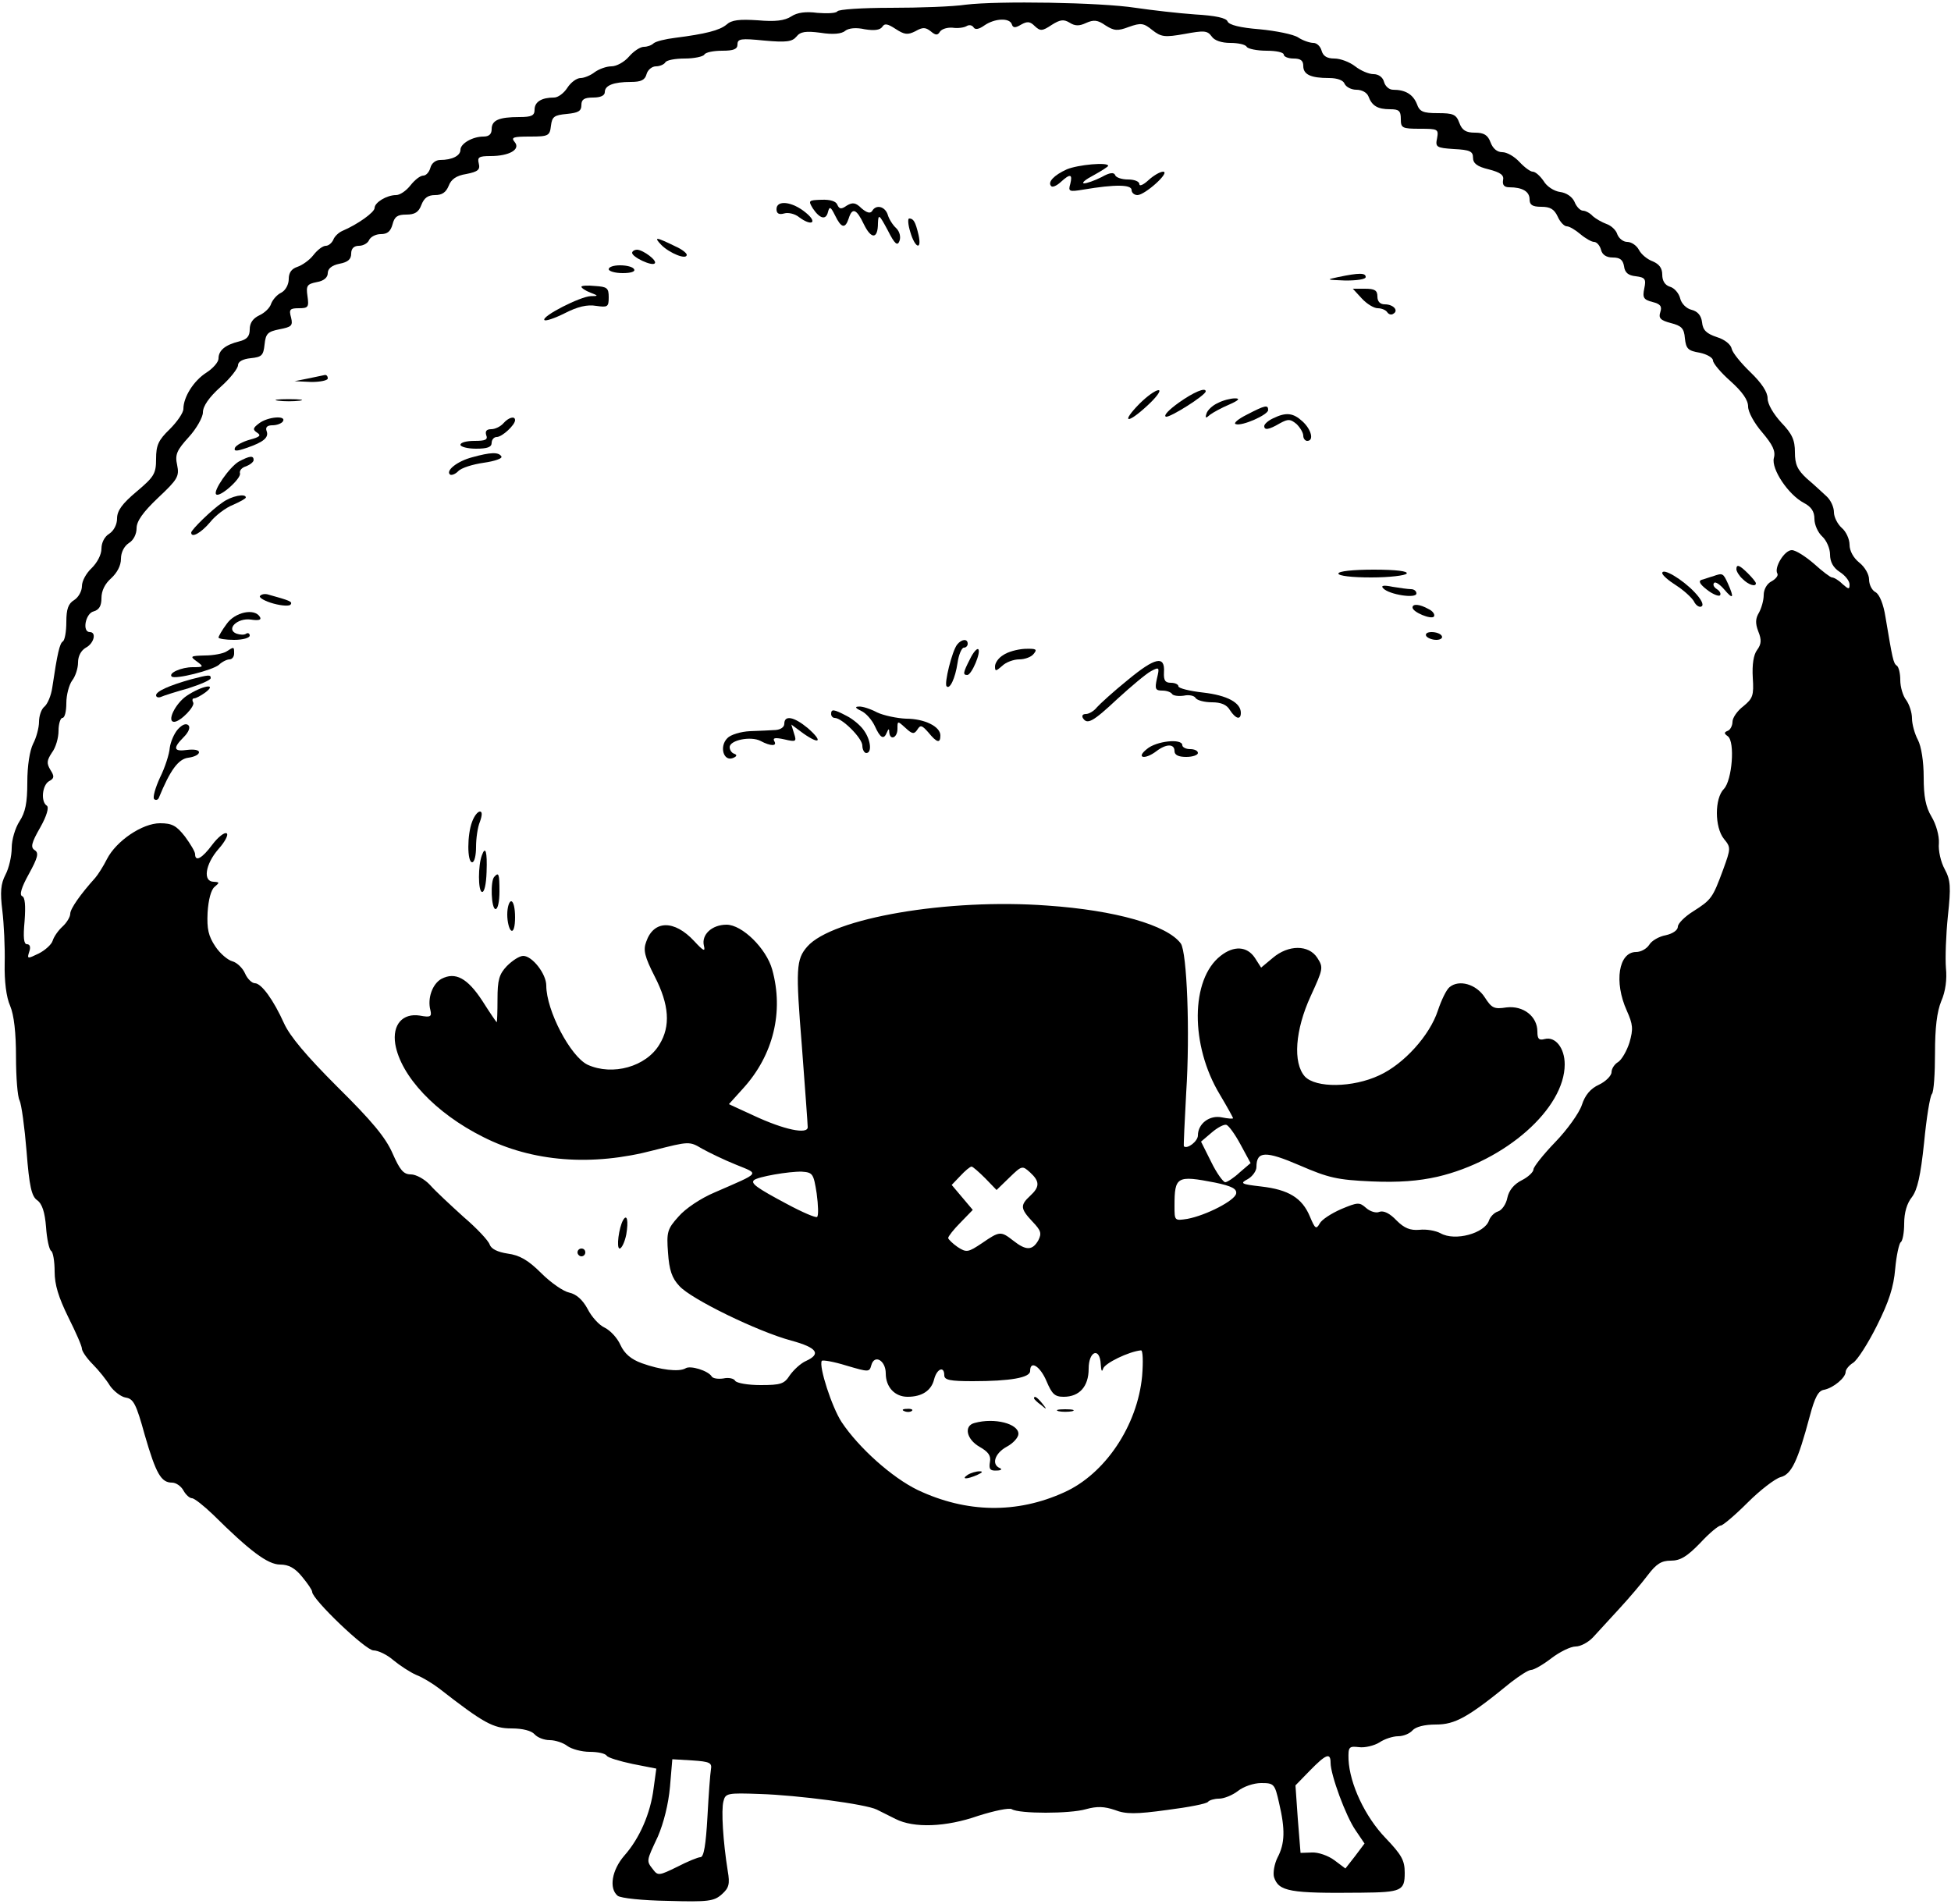 <?xml version="1.0" standalone="no"?>
<!DOCTYPE svg PUBLIC "-//W3C//DTD SVG 20010904//EN"
 "http://www.w3.org/TR/2001/REC-SVG-20010904/DTD/svg10.dtd">
<svg version="1.0" xmlns="http://www.w3.org/2000/svg"
 width="500pt" height="488pt" viewBox="0 0 500 488"
 preserveAspectRatio="xMidYMid meet">

<g transform="translate(0,488) scale(0.1,-0.1)"
fill="#000000" stroke="none">
<path d="M2475 4868 c-33 -5 -119 -8 -192 -8 -73 0 -134 -4 -137 -9 -3 -5 -26
-6 -51 -4 -30 4 -52 1 -67 -9 -17 -11 -41 -14 -86 -10 -47 3 -67 1 -80 -11
-18 -15 -54 -24 -132 -34 -25 -3 -49 -9 -55 -14 -5 -5 -16 -9 -25 -9 -9 0 -26
-11 -38 -25 -12 -14 -32 -25 -45 -25 -13 0 -32 -7 -43 -15 -10 -8 -27 -15 -36
-15 -10 0 -25 -11 -34 -25 -9 -14 -24 -25 -34 -25 -32 0 -50 -11 -50 -31 0
-15 -7 -19 -39 -19 -52 0 -71 -8 -71 -31 0 -13 -7 -19 -21 -19 -28 0 -59 -18
-59 -34 0 -15 -21 -26 -52 -26 -11 0 -22 -8 -25 -20 -3 -11 -11 -20 -18 -20
-8 0 -22 -11 -33 -25 -11 -14 -27 -25 -37 -25 -24 0 -55 -19 -55 -33 0 -11
-43 -42 -83 -59 -9 -4 -20 -14 -23 -23 -4 -8 -12 -15 -19 -15 -8 0 -22 -11
-32 -24 -10 -13 -29 -26 -41 -30 -15 -5 -22 -15 -22 -31 0 -14 -8 -29 -19 -35
-11 -5 -22 -18 -26 -28 -3 -11 -17 -24 -30 -30 -17 -8 -25 -20 -25 -36 0 -18
-7 -26 -27 -31 -36 -9 -53 -23 -53 -44 0 -9 -14 -25 -31 -36 -33 -21 -59 -63
-59 -93 0 -10 -16 -33 -35 -52 -29 -28 -35 -41 -35 -76 0 -38 -5 -46 -50 -84
-37 -31 -50 -49 -50 -69 0 -15 -8 -31 -20 -39 -12 -7 -20 -23 -20 -38 0 -16
-11 -36 -25 -50 -14 -13 -25 -33 -25 -46 0 -13 -9 -29 -20 -36 -15 -9 -20 -23
-20 -56 0 -25 -4 -47 -9 -50 -8 -5 -14 -30 -27 -118 -3 -21 -12 -42 -20 -49
-8 -6 -14 -24 -14 -39 0 -15 -7 -41 -15 -56 -9 -18 -15 -57 -15 -99 0 -53 -5
-77 -20 -100 -11 -17 -20 -47 -20 -68 0 -21 -7 -52 -16 -69 -12 -23 -14 -44
-8 -92 4 -33 7 -94 6 -135 -1 -45 4 -87 14 -109 10 -24 15 -69 15 -131 0 -52
4 -102 9 -111 5 -10 13 -69 18 -130 7 -91 13 -116 27 -126 13 -9 20 -31 23
-69 2 -30 8 -58 13 -61 5 -3 9 -27 9 -53 0 -34 10 -66 35 -117 19 -38 35 -74
35 -81 0 -6 12 -24 28 -40 15 -15 35 -40 44 -55 10 -14 28 -28 40 -30 20 -3
27 -16 49 -96 29 -100 42 -122 70 -122 10 0 23 -9 29 -20 6 -11 16 -20 22 -20
6 0 30 -19 54 -42 94 -93 140 -128 172 -128 22 0 38 -9 56 -31 14 -17 26 -34
26 -39 0 -19 137 -150 157 -150 12 0 35 -11 51 -25 17 -14 43 -31 59 -38 16
-6 42 -22 59 -35 113 -88 138 -102 185 -102 29 0 51 -6 59 -15 7 -8 24 -15 39
-15 14 0 35 -7 45 -15 11 -8 37 -15 57 -15 21 0 40 -4 44 -10 3 -5 33 -14 66
-21 l61 -12 -7 -51 c-8 -64 -36 -128 -75 -172 -32 -37 -40 -84 -17 -103 8 -6
63 -12 129 -13 103 -3 118 -1 138 17 18 16 21 26 15 60 -12 75 -17 156 -11
178 5 21 10 22 93 19 97 -3 272 -26 300 -40 10 -5 32 -16 48 -24 47 -24 129
-21 212 8 41 13 79 21 86 17 19 -12 149 -12 190 0 29 8 47 7 74 -2 28 -11 54
-11 134 0 55 7 102 16 105 21 3 4 16 8 28 8 13 0 35 9 49 20 14 11 40 20 59
20 33 0 35 -2 46 -51 16 -68 15 -104 -4 -140 -8 -16 -12 -39 -9 -50 12 -37 40
-42 224 -40 103 1 111 5 111 51 0 32 -8 46 -49 89 -53 55 -92 139 -95 201 -1
33 1 35 27 32 15 -2 39 4 52 12 13 9 35 16 48 16 14 0 30 7 37 15 8 9 30 15
60 15 49 0 82 18 192 108 22 17 45 32 52 32 7 0 30 13 52 30 21 16 49 30 62
30 13 0 33 11 45 24 12 13 42 46 67 73 25 27 58 66 73 86 22 29 35 37 59 37
24 0 41 10 75 45 23 25 47 45 53 45 5 0 36 26 69 59 32 32 70 61 84 65 28 7
44 40 75 156 13 49 22 66 37 68 24 5 55 31 55 46 0 6 9 17 19 23 11 7 38 49
61 95 31 62 43 99 47 146 3 34 10 65 14 68 5 3 9 25 9 48 0 28 7 52 20 68 14
19 22 54 31 139 6 63 15 119 20 125 5 5 8 53 8 105 0 65 5 106 16 133 11 25
15 56 12 85 -2 25 0 85 5 133 8 75 7 92 -8 120 -10 18 -17 48 -15 67 1 19 -7
48 -19 68 -15 25 -20 52 -20 101 0 40 -6 79 -15 96 -8 15 -15 40 -15 55 0 15
-7 36 -15 47 -8 10 -15 33 -15 51 0 17 -4 34 -9 37 -9 6 -11 18 -29 125 -5 32
-15 57 -25 63 -10 5 -17 20 -17 33 0 13 -11 32 -25 43 -15 12 -25 30 -25 46 0
14 -9 34 -20 43 -11 10 -20 28 -20 40 0 13 -8 31 -19 41 -10 9 -32 30 -50 45
-25 23 -31 37 -31 68 0 31 -7 47 -35 76 -20 22 -35 47 -35 62 0 16 -15 39 -44
67 -24 23 -46 50 -48 60 -2 11 -18 24 -38 30 -27 9 -36 18 -38 38 -2 17 -11
28 -27 32 -13 3 -26 16 -29 29 -3 13 -15 27 -26 30 -13 4 -20 15 -20 31 0 17
-8 27 -24 34 -14 5 -30 18 -36 30 -6 11 -19 20 -30 20 -10 0 -21 9 -25 19 -3
11 -16 23 -28 27 -11 4 -27 13 -35 20 -7 8 -19 14 -25 14 -7 0 -17 10 -22 23
-6 13 -21 23 -37 25 -15 2 -34 14 -42 28 -9 13 -21 24 -28 24 -6 0 -21 11 -34
25 -13 14 -32 25 -44 25 -13 0 -24 9 -30 25 -7 19 -17 25 -40 25 -23 0 -33 6
-40 25 -8 22 -16 25 -55 25 -39 0 -47 4 -54 24 -10 24 -29 36 -61 36 -10 0
-20 9 -23 20 -3 12 -14 20 -27 20 -12 0 -33 9 -47 20 -14 11 -38 20 -53 20
-19 0 -29 6 -33 20 -3 11 -12 20 -21 20 -9 0 -27 6 -39 14 -12 8 -57 17 -99
21 -50 4 -78 11 -82 20 -3 9 -31 15 -83 18 -43 3 -112 11 -153 17 -90 14 -352
18 -435 8z m118 -50 c3 -10 9 -10 24 -1 16 9 23 8 35 -4 14 -13 19 -13 43 3
22 14 31 15 46 6 14 -9 25 -9 42 -1 20 9 30 8 50 -6 22 -14 31 -15 60 -4 31
11 38 10 60 -8 23 -18 32 -19 83 -10 49 9 58 9 69 -6 7 -11 26 -17 48 -17 20
0 39 -4 42 -10 3 -5 26 -10 51 -10 24 0 44 -4 44 -10 0 -5 11 -10 25 -10 18 0
25 -5 25 -19 0 -22 19 -31 66 -31 22 0 37 -6 40 -15 4 -8 17 -15 30 -15 14 0
27 -7 31 -17 9 -24 23 -33 56 -33 22 0 27 -4 27 -25 0 -23 3 -25 49 -25 46 0
48 -1 44 -24 -5 -23 -2 -25 43 -28 41 -2 49 -6 49 -22 0 -15 11 -23 40 -30 31
-8 40 -15 37 -28 -2 -12 3 -18 16 -18 34 0 52 -11 52 -31 0 -14 7 -19 30 -19
23 0 33 -6 42 -25 6 -14 17 -25 23 -25 7 0 22 -9 35 -20 13 -11 29 -20 35 -20
7 0 15 -9 18 -20 3 -13 14 -20 30 -20 19 0 26 -6 29 -22 2 -17 11 -24 30 -26
24 -3 27 -7 22 -31 -5 -24 -2 -29 21 -35 20 -5 25 -11 20 -26 -5 -15 0 -21 27
-28 27 -7 34 -13 36 -39 3 -27 8 -32 38 -37 19 -4 34 -13 34 -20 0 -7 20 -31
45 -53 30 -27 45 -48 45 -65 0 -14 16 -43 36 -66 27 -32 35 -48 30 -66 -7 -28
37 -94 77 -115 19 -10 27 -22 27 -41 0 -15 9 -35 20 -45 11 -10 20 -31 20 -46
0 -19 8 -34 25 -45 14 -9 25 -23 25 -32 0 -13 -2 -13 -18 1 -10 10 -22 17 -27
17 -4 0 -25 16 -46 35 -22 19 -47 35 -57 35 -19 0 -46 -45 -37 -60 3 -5 -4
-14 -15 -20 -12 -6 -20 -21 -20 -35 0 -14 -6 -34 -12 -45 -9 -15 -10 -27 -2
-48 9 -22 8 -33 -3 -48 -9 -12 -13 -37 -11 -71 3 -46 0 -53 -24 -73 -16 -12
-28 -30 -28 -40 0 -10 -6 -21 -12 -23 -10 -4 -10 -7 0 -14 19 -14 11 -113 -10
-135 -24 -24 -24 -98 0 -128 18 -22 18 -24 -2 -79 -27 -73 -30 -77 -77 -107
-21 -13 -39 -31 -39 -39 0 -9 -13 -18 -31 -22 -17 -3 -36 -14 -42 -24 -7 -11
-22 -19 -34 -19 -45 0 -57 -77 -24 -150 16 -36 17 -47 7 -82 -7 -22 -20 -44
-29 -50 -9 -5 -17 -17 -17 -26 0 -9 -15 -24 -32 -32 -22 -10 -36 -27 -44 -52
-7 -21 -38 -64 -68 -95 -31 -32 -56 -64 -56 -70 0 -7 -14 -20 -30 -28 -20 -10
-33 -26 -37 -45 -3 -16 -14 -32 -24 -35 -10 -3 -20 -14 -23 -23 -11 -33 -87
-54 -124 -33 -13 7 -37 11 -54 9 -24 -2 -39 4 -59 24 -17 18 -33 26 -44 22 -8
-4 -24 1 -34 10 -17 15 -21 15 -64 -3 -25 -11 -50 -27 -55 -37 -9 -16 -12 -13
-25 18 -20 48 -55 69 -125 77 -52 6 -55 8 -34 19 12 7 22 21 22 31 0 41 23 42
111 4 74 -32 96 -37 184 -41 70 -3 120 1 169 12 175 41 326 175 326 288 0 42
-24 72 -51 65 -15 -4 -19 0 -19 19 0 39 -36 67 -79 62 -32 -5 -38 -2 -56 26
-22 34 -66 46 -90 26 -8 -6 -21 -33 -30 -60 -21 -64 -87 -137 -150 -166 -68
-32 -163 -33 -191 -3 -31 35 -25 119 15 206 32 70 33 73 17 98 -22 34 -74 34
-114 0 l-30 -25 -16 25 c-20 30 -54 32 -88 5 -77 -60 -78 -229 -2 -355 19 -32
34 -59 34 -61 0 -2 -13 -1 -28 2 -32 7 -62 -16 -62 -46 0 -15 -27 -36 -36 -28
-1 2 2 64 6 138 10 154 2 360 -14 382 -35 47 -167 85 -342 97 -254 19 -551
-32 -615 -105 -29 -33 -30 -57 -14 -255 8 -107 15 -200 15 -208 0 -19 -60 -7
-139 30 l-63 29 37 41 c77 85 104 196 74 304 -15 54 -77 115 -117 115 -38 0
-65 -26 -58 -54 4 -16 -1 -14 -25 12 -51 55 -104 54 -123 -2 -8 -21 -4 -38 22
-89 37 -72 41 -127 12 -174 -34 -57 -120 -81 -184 -52 -44 21 -106 139 -106
203 0 30 -36 76 -59 76 -10 0 -28 -12 -42 -26 -20 -21 -24 -36 -24 -85 0 -32
-1 -59 -2 -59 -1 0 -18 25 -37 55 -38 58 -69 75 -105 56 -23 -13 -36 -50 -28
-80 4 -17 0 -19 -27 -14 -44 7 -71 -23 -63 -73 14 -82 103 -177 225 -238 126
-64 279 -76 438 -34 90 23 91 23 123 4 18 -10 57 -29 87 -41 61 -25 65 -19
-54 -71 -36 -15 -76 -42 -93 -62 -29 -32 -31 -40 -27 -93 3 -44 10 -65 29 -85
29 -33 201 -117 287 -140 66 -18 77 -34 38 -52 -14 -6 -32 -23 -42 -37 -14
-22 -23 -25 -75 -25 -32 0 -61 5 -65 11 -3 6 -17 9 -30 6 -14 -2 -27 0 -30 5
-9 15 -55 29 -67 21 -17 -10 -65 -4 -112 13 -28 10 -45 25 -55 47 -8 18 -26
37 -40 44 -14 6 -34 28 -44 48 -13 24 -29 38 -47 42 -15 3 -47 25 -72 50 -34
34 -56 46 -86 50 -26 4 -42 12 -46 23 -3 10 -33 42 -67 71 -33 30 -72 66 -86
82 -14 15 -36 27 -49 27 -19 0 -28 11 -47 54 -18 41 -53 83 -141 170 -80 80
-122 130 -137 163 -27 60 -58 103 -75 103 -7 0 -19 11 -25 25 -6 14 -21 28
-32 31 -12 3 -32 20 -44 38 -18 27 -22 45 -20 87 2 33 9 59 18 66 13 11 13 12
-2 13 -29 0 -22 45 12 84 17 19 26 37 21 40 -5 4 -22 -9 -37 -29 -26 -35 -44
-45 -44 -24 0 6 -12 26 -26 45 -22 28 -33 34 -64 34 -45 0 -112 -45 -136 -92
-9 -18 -23 -40 -30 -48 -37 -41 -64 -79 -64 -92 0 -8 -9 -23 -20 -33 -11 -10
-22 -26 -25 -36 -3 -10 -20 -25 -36 -33 -29 -14 -30 -14 -24 5 4 11 2 19 -6
19 -8 0 -10 17 -6 59 3 41 1 61 -6 64 -8 3 -2 23 17 57 23 42 26 54 15 61 -11
7 -9 18 14 58 17 30 23 52 17 56 -16 10 -12 53 6 63 13 7 14 12 3 29 -10 17
-9 24 4 44 10 13 17 38 17 56 0 18 5 33 10 33 6 0 10 17 10 38 0 21 7 47 15
58 8 10 15 31 15 46 0 17 8 31 20 38 21 11 28 40 10 40 -20 0 -11 48 10 53 14
4 20 14 20 34 0 19 9 37 25 51 15 14 25 32 25 50 0 16 8 32 20 40 12 7 20 23
20 38 0 18 16 41 55 78 50 47 55 55 49 84 -6 27 -1 38 30 72 20 22 36 51 36
63 0 16 16 39 45 65 25 22 45 48 45 56 0 9 12 16 33 18 28 3 32 7 35 35 3 28
8 33 38 39 31 6 35 9 30 30 -6 21 -3 24 20 24 24 0 26 3 22 31 -4 27 -1 31 24
36 18 3 28 12 28 23 0 11 10 20 30 24 21 4 30 11 30 26 0 13 7 20 20 20 11 0
23 7 26 15 4 8 17 15 30 15 17 0 25 7 30 25 5 20 13 25 35 25 22 0 32 6 39 25
7 18 17 25 35 25 18 0 28 7 35 24 6 16 19 26 45 30 30 6 36 11 32 27 -4 16 0
19 30 19 48 0 78 17 62 36 -10 12 -4 14 39 14 48 0 51 2 54 28 3 23 8 27 41
30 29 3 37 7 37 23 0 14 7 19 30 19 19 0 30 5 30 14 0 17 22 26 67 26 26 0 36
5 40 20 3 11 14 20 24 20 10 0 21 5 24 10 3 6 26 10 50 10 24 0 47 5 50 10 3
6 24 10 46 10 29 0 39 4 39 16 0 15 9 16 69 10 56 -5 71 -3 82 10 10 13 24 15
62 10 31 -5 54 -3 63 5 9 7 28 9 50 4 25 -4 39 -2 45 6 6 10 14 8 34 -5 23
-15 31 -16 51 -6 19 11 26 10 39 0 13 -11 18 -11 24 -1 5 7 19 11 32 10 13 -2
29 0 36 4 6 4 14 3 18 -3 4 -7 14 -5 28 5 26 18 64 20 70 3z m586 -2871 l26
-48 -28 -24 c-15 -14 -32 -25 -37 -25 -5 0 -22 23 -36 52 l-26 52 27 23 c15
13 32 22 38 20 6 -2 22 -24 36 -50z m-654 -87 l29 -30 33 32 c32 31 33 31 53
13 25 -23 25 -37 0 -60 -26 -24 -25 -33 6 -66 22 -23 24 -30 15 -48 -15 -26
-31 -27 -64 -1 -32 25 -35 25 -80 -6 -36 -24 -40 -25 -63 -10 -13 9 -24 20
-24 23 0 4 14 22 31 39 l32 33 -27 32 -27 32 22 23 c12 13 25 24 29 24 3 0 19
-14 35 -30z m-432 -39 c4 -30 5 -57 1 -60 -3 -3 -38 12 -77 33 -79 42 -93 53
-85 61 9 9 91 23 123 22 28 -2 30 -5 38 -56z m1021 28 c43 -9 56 -16 54 -28
-3 -18 -77 -56 -125 -65 -33 -5 -33 -5 -33 33 0 76 6 79 104 60z m-187 -496
c-12 -127 -95 -251 -200 -298 -121 -55 -250 -53 -375 6 -66 32 -151 108 -195
174 -25 38 -59 143 -51 157 2 3 31 -2 63 -12 58 -17 59 -17 64 1 8 29 37 12
37 -21 0 -35 23 -60 56 -60 37 0 61 16 68 45 7 27 26 35 26 10 0 -12 15 -15
73 -15 96 0 147 9 147 26 0 29 26 12 42 -26 14 -33 21 -40 44 -40 40 0 64 26
64 72 0 46 29 56 31 11 1 -16 3 -21 6 -11 4 14 66 44 97 47 5 1 6 -29 3 -66z
m483 -991 c0 -31 39 -137 64 -173 l23 -34 -24 -32 -25 -32 -28 21 c-16 12 -42
21 -58 20 l-29 -1 -7 87 -6 86 37 38 c41 42 53 47 53 20z m-1588 -17 c-2 -11
-6 -66 -9 -122 -4 -70 -9 -103 -18 -103 -6 0 -33 -11 -60 -25 -45 -22 -49 -23
-61 -7 -18 23 -18 21 12 85 15 35 27 83 31 127 l6 71 51 -3 c45 -3 51 -6 48
-23z"/>
<path d="M2734 4446 c-33 -15 -50 -33 -40 -43 3 -4 14 1 24 10 25 23 31 21 25
-4 -6 -20 -3 -21 33 -15 83 14 124 13 124 -1 0 -7 7 -13 15 -13 19 0 85 59 66
60 -8 0 -25 -10 -38 -22 -13 -12 -23 -16 -23 -10 0 7 -13 12 -29 12 -16 0 -31
5 -33 11 -3 8 -14 7 -35 -5 -18 -9 -38 -16 -45 -16 -7 1 4 10 25 21 20 11 37
22 37 24 0 10 -77 3 -106 -9z"/>
<path d="M2083 4346 c18 -27 34 -31 39 -9 4 15 7 13 18 -9 16 -33 26 -35 35
-8 9 29 20 25 39 -15 19 -39 36 -38 36 3 1 24 3 23 25 -18 18 -36 25 -41 30
-28 4 10 1 24 -8 33 -9 8 -19 24 -22 35 -7 21 -30 27 -40 9 -5 -7 -14 -4 -27
7 -15 15 -23 16 -38 7 -14 -10 -19 -9 -24 2 -3 9 -18 14 -41 13 -33 -1 -34 -2
-22 -22z"/>
<path d="M1990 4344 c0 -11 6 -15 20 -11 10 3 27 -1 37 -9 33 -25 50 -15 18
11 -35 29 -75 33 -75 9z"/>
<path d="M2333 4285 c12 -41 30 -48 21 -7 -8 34 -13 42 -24 42 -4 0 -3 -16 3
-35z"/>
<path d="M1695 4252 c21 -21 65 -39 65 -25 0 4 -12 14 -28 21 -51 25 -58 26
-37 4z"/>
<path d="M1620 4232 c0 -11 51 -35 58 -27 7 7 -29 34 -45 35 -7 0 -13 -4 -13
-8z"/>
<path d="M1560 4190 c0 -5 16 -10 36 -10 21 0 33 4 29 10 -3 6 -19 10 -36 10
-16 0 -29 -4 -29 -10z"/>
<path d="M3430 4170 c-33 -7 -31 -7 18 -9 29 0 52 3 52 9 0 11 -17 11 -70 0z"/>
<path d="M1490 4145 c0 -3 10 -10 23 -15 21 -8 21 -9 1 -9 -27 -1 -125 -51
-119 -61 2 -4 26 4 52 17 33 17 58 23 81 19 29 -4 32 -3 32 22 0 24 -4 27 -35
29 -19 2 -35 1 -35 -2z"/>
<path d="M3490 4115 c13 -14 31 -25 41 -25 10 0 21 -5 24 -10 4 -6 11 -8 16
-4 14 8 0 24 -22 24 -12 0 -19 7 -19 20 0 16 -7 20 -32 20 l-31 0 23 -25z"/>
<path d="M790 3910 l-35 -7 43 -2 c23 0 42 4 42 9 0 6 -3 9 -7 9 -5 -1 -24 -5
-43 -9z"/>
<path d="M2920 3845 c-48 -49 -32 -53 20 -5 24 22 37 40 29 40 -8 0 -30 -16
-49 -35z"/>
<path d="M3021 3848 c-25 -18 -40 -33 -33 -36 10 -3 102 55 102 65 0 11 -31
-2 -69 -29z"/>
<path d="M713 3853 c15 -2 39 -2 55 0 15 2 2 4 -28 4 -30 0 -43 -2 -27 -4z"/>
<path d="M3121 3847 c-14 -6 -27 -19 -29 -27 -4 -12 -2 -13 9 -3 8 6 30 18 49
26 25 11 29 16 15 16 -11 0 -31 -5 -44 -12z"/>
<path d="M3195 3817 c-22 -11 -35 -22 -28 -24 16 -6 83 24 83 36 0 14 -7 13
-55 -12z"/>
<path d="M3263 3808 c-13 -6 -23 -15 -23 -20 0 -11 11 -10 40 7 22 12 27 11
43 -2 9 -9 17 -22 17 -30 0 -7 5 -13 10 -13 18 0 11 29 -12 50 -24 22 -42 24
-75 8z"/>
<path d="M664 3795 c-16 -12 -17 -16 -5 -24 11 -7 7 -11 -19 -18 -18 -5 -35
-14 -38 -21 -3 -9 4 -9 30 0 44 15 58 27 51 44 -3 9 2 14 15 14 12 0 24 5 27
10 10 16 -39 12 -61 -5z"/>
<path d="M1290 3795 c-7 -8 -21 -15 -31 -15 -12 0 -16 -5 -13 -15 5 -12 -2
-15 -30 -15 -20 0 -36 -4 -36 -10 0 -5 18 -10 40 -10 29 0 40 4 40 15 0 8 6
15 13 15 14 0 47 31 47 43 0 12 -17 7 -30 -8z"/>
<path d="M1210 3708 c-38 -10 -68 -34 -57 -44 3 -3 13 0 21 8 8 9 38 18 66 22
28 4 48 11 45 16 -7 12 -28 11 -75 -2z"/>
<path d="M612 3697 c-24 -14 -67 -76 -58 -84 9 -9 65 41 61 54 -2 7 5 15 16
18 10 4 19 11 19 16 0 12 -10 11 -38 -4z"/>
<path d="M570 3592 c-27 -18 -80 -70 -80 -77 0 -15 25 -1 48 26 14 18 41 38
59 45 18 8 33 16 33 19 0 11 -37 4 -60 -13z"/>
<path d="M4450 3421 c0 -5 7 -17 16 -25 15 -15 34 -21 34 -11 0 3 -9 14 -20
25 -22 22 -30 25 -30 11z"/>
<path d="M3430 3410 c0 -6 35 -10 84 -10 47 0 88 5 91 10 4 6 -27 10 -84 10
-54 0 -91 -4 -91 -10z"/>
<path d="M4260 3411 c0 -5 16 -19 35 -31 19 -12 40 -31 46 -41 5 -11 15 -17
20 -13 6 4 -1 18 -18 36 -31 33 -83 64 -83 49z"/>
<path d="M4390 3403 c-8 -2 -21 -7 -29 -9 -9 -3 -5 -11 13 -25 15 -12 30 -18
34 -15 3 4 0 11 -8 16 -8 5 -11 12 -7 16 3 4 15 -4 26 -17 23 -27 26 -22 9 16
-12 26 -13 27 -38 18z"/>
<path d="M3545 3372 c15 -16 85 -27 85 -13 0 6 -6 11 -14 11 -7 0 -29 3 -47 6
-24 5 -31 3 -24 -4z"/>
<path d="M666 3352 c-2 -4 13 -13 35 -19 22 -6 42 -7 44 -2 5 7 -3 10 -57 25
-9 3 -19 1 -22 -4z"/>
<path d="M3620 3323 c0 -12 49 -32 55 -23 3 5 -3 14 -14 19 -23 13 -41 14 -41
4z"/>
<path d="M581 3281 c-12 -16 -21 -32 -21 -35 0 -3 18 -6 40 -6 22 0 40 5 40
11 0 5 -4 8 -9 5 -5 -4 -16 -3 -25 0 -28 11 2 41 37 36 20 -3 28 -1 23 7 -14
23 -64 12 -85 -18z"/>
<path d="M3655 3250 c3 -5 15 -10 26 -10 11 0 17 5 14 10 -3 6 -15 10 -26 10
-11 0 -17 -4 -14 -10z"/>
<path d="M2453 3228 c-13 -16 -34 -101 -27 -107 8 -9 22 20 28 60 3 22 11 39
16 39 6 0 10 5 10 10 0 14 -16 12 -27 -2z"/>
<path d="M580 3210 c-8 -5 -33 -10 -55 -10 -37 -1 -39 -2 -21 -15 19 -14 18
-15 -10 -15 -29 0 -63 -15 -54 -24 9 -8 104 16 121 30 8 8 21 14 27 14 7 0 12
7 12 15 0 18 0 18 -20 5z"/>
<path d="M2486 3191 c-18 -35 -19 -41 -7 -41 11 0 36 59 28 66 -3 3 -13 -8
-21 -25z"/>
<path d="M2571 3201 c-12 -7 -21 -20 -21 -29 0 -13 2 -13 18 1 10 10 30 17 44
17 14 0 31 6 37 14 10 12 7 14 -23 13 -19 -1 -44 -8 -55 -16z"/>
<path d="M2890 3137 c-36 -29 -71 -61 -79 -70 -7 -9 -20 -17 -28 -17 -8 0 -11
-4 -8 -10 11 -18 25 -11 89 49 35 32 73 64 86 71 21 11 22 10 15 -19 -6 -27
-4 -31 14 -31 11 0 22 -4 25 -9 3 -4 16 -6 30 -4 13 3 27 0 30 -6 4 -6 23 -11
42 -11 23 0 38 -6 46 -20 15 -23 28 -26 28 -7 0 26 -35 45 -97 52 -35 4 -63
11 -63 16 0 5 -9 9 -19 9 -15 0 -19 6 -18 27 3 44 -23 38 -93 -20z"/>
<path d="M490 3139 c-57 -16 -90 -31 -90 -41 0 -5 6 -7 13 -4 6 3 38 13 70 22
31 10 57 21 57 26 0 9 -4 9 -50 -3z"/>
<path d="M479 3097 c-30 -20 -53 -68 -32 -67 16 1 54 40 48 50 -3 5 -2 10 2
10 5 0 18 7 29 15 33 25 -8 18 -47 -8z"/>
<path d="M2207 3058 c13 -6 28 -24 35 -39 14 -31 23 -36 31 -16 4 10 6 10 6 0
2 -22 21 -14 21 9 0 21 0 21 21 2 17 -16 22 -16 30 -4 8 13 12 11 28 -7 22
-27 31 -29 31 -8 0 23 -41 43 -88 43 -23 1 -57 8 -74 16 -17 9 -38 16 -47 15
-11 0 -9 -4 6 -11z"/>
<path d="M2130 3050 c0 -5 4 -10 9 -10 19 0 71 -52 71 -71 0 -10 5 -19 10 -19
15 0 12 33 -6 58 -8 12 -28 29 -44 37 -34 18 -40 18 -40 5z"/>
<path d="M2010 3025 c0 -9 -10 -15 -22 -16 -13 -1 -42 -2 -66 -3 -23 -1 -50
-9 -58 -18 -21 -21 -10 -60 14 -51 10 4 12 8 4 11 -7 2 -12 10 -12 17 0 18 54
29 79 16 26 -14 44 -14 35 0 -4 8 3 9 26 4 30 -7 32 -6 25 15 l-7 23 31 -23
c43 -30 50 -20 11 14 -35 29 -60 34 -60 11z"/>
<path d="M456 3011 c-10 -11 -19 -33 -21 -48 -1 -15 -12 -50 -25 -76 -12 -26
-19 -51 -15 -55 4 -4 10 -2 12 3 29 71 50 100 76 103 15 2 27 8 27 14 0 6 -13
8 -30 6 -35 -5 -38 4 -9 33 13 13 17 25 12 30 -6 6 -16 2 -27 -10z"/>
<path d="M2939 2960 c-29 -23 -5 -28 25 -5 25 19 46 19 46 0 0 -10 10 -15 30
-15 17 0 30 5 30 10 0 6 -9 10 -20 10 -11 0 -20 5 -20 10 0 18 -67 11 -91 -10z"/>
<path d="M1210 2774 c-13 -33 -13 -104 0 -104 6 0 10 18 10 39 0 22 4 51 10
65 6 17 6 26 0 26 -6 0 -15 -12 -20 -26z"/>
<path d="M1235 2688 c-10 -26 -10 -91 0 -94 6 -2 11 19 12 51 2 53 -3 68 -12
43z"/>
<path d="M1267 2633 c-11 -10 -8 -83 3 -83 6 0 10 20 10 45 0 46 -2 50 -13 38z"/>
<path d="M1300 2536 c0 -19 5 -38 10 -41 6 -4 10 10 10 34 0 23 -4 41 -10 41
-5 0 -10 -15 -10 -34z"/>
<path d="M1597 1753 c-11 -19 -18 -73 -9 -73 5 0 13 16 17 36 6 35 2 54 -8 37z"/>
<path d="M1480 1670 c0 -5 5 -10 10 -10 6 0 10 5 10 10 0 6 -4 10 -10 10 -5 0
-10 -4 -10 -10z"/>
<path d="M2650 1296 c0 -2 8 -10 18 -17 15 -13 16 -12 3 4 -13 16 -21 21 -21
13z"/>
<path d="M2318 1263 c7 -3 16 -2 19 1 4 3 -2 6 -13 5 -11 0 -14 -3 -6 -6z"/>
<path d="M2713 1263 c9 -2 25 -2 35 0 9 3 1 5 -18 5 -19 0 -27 -2 -17 -5z"/>
<path d="M2498 1233 c-29 -7 -21 -42 12 -61 23 -13 30 -23 27 -39 -3 -18 0
-23 17 -22 11 0 15 3 9 6 -23 9 -14 38 17 55 17 9 30 24 30 33 0 26 -61 42
-112 28z"/>
<path d="M2480 1100 c-18 -12 -2 -12 25 0 13 6 15 9 5 9 -8 0 -22 -4 -30 -9z"/>
</g>
</svg>
